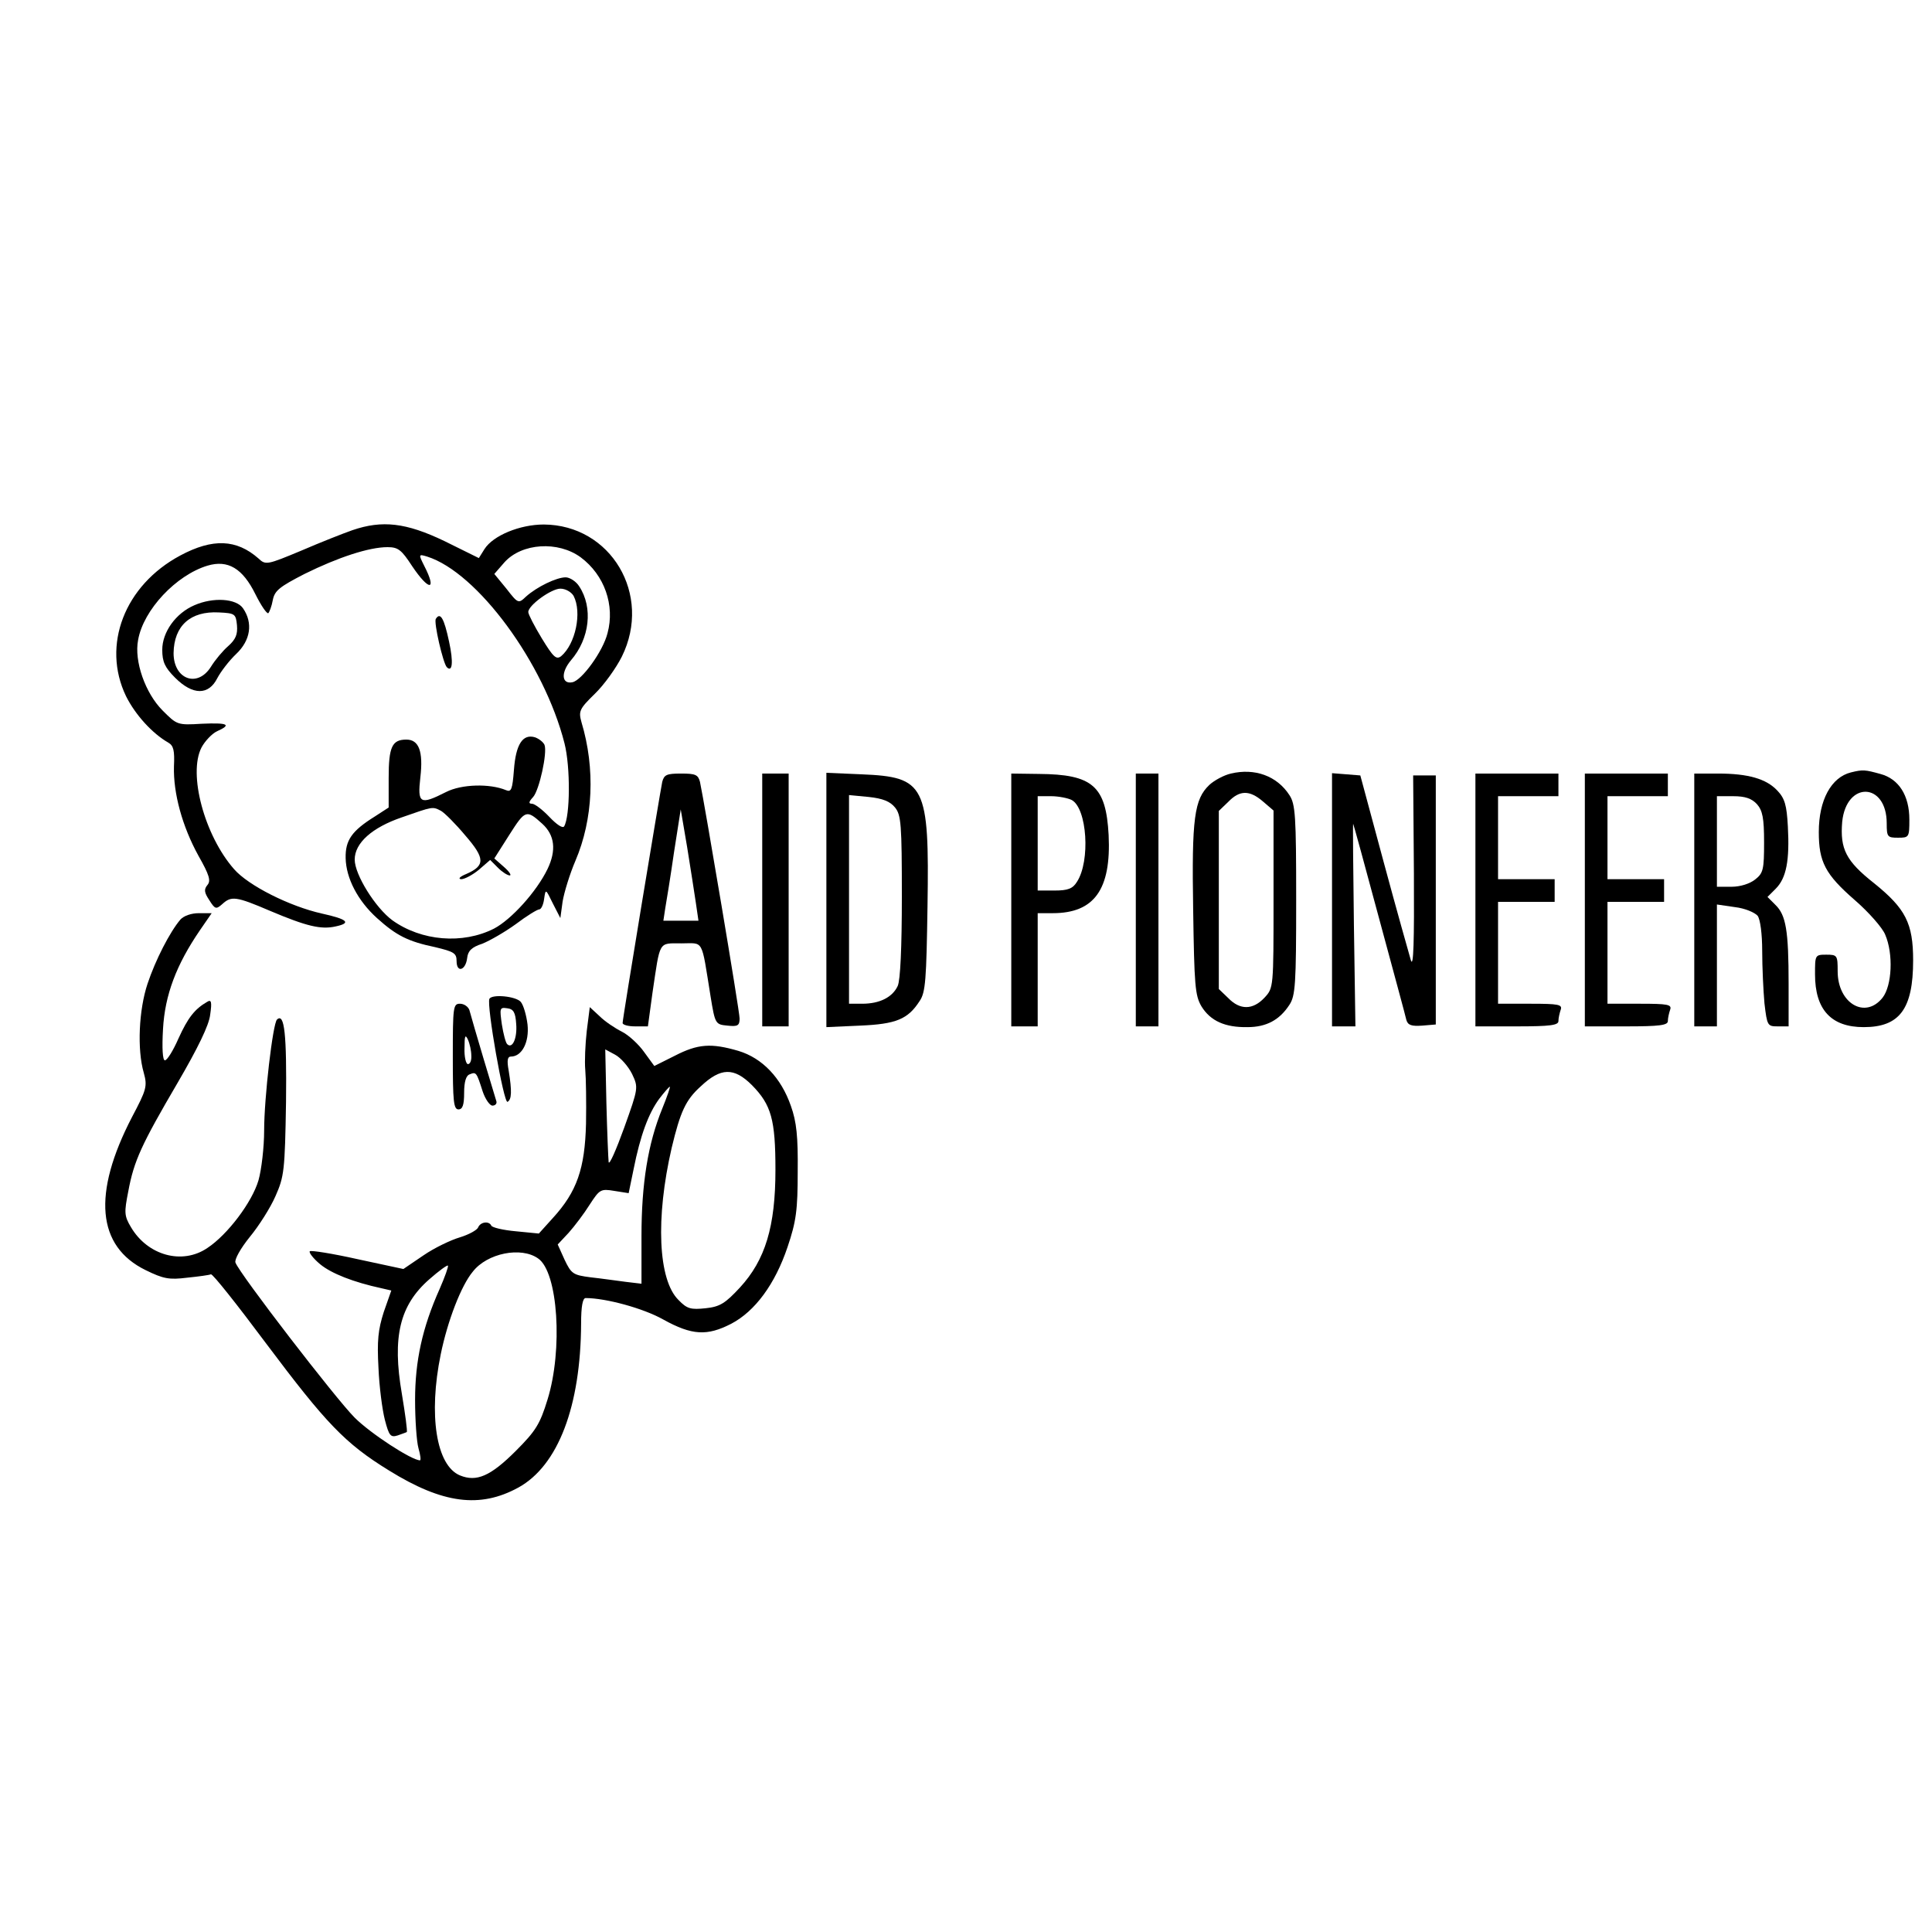<?xml version="1.0" standalone="no"?>
<!DOCTYPE svg PUBLIC "-//W3C//DTD SVG 20010904//EN"
 "http://www.w3.org/TR/2001/REC-SVG-20010904/DTD/svg10.dtd">
<svg version="1.0" xmlns="http://www.w3.org/2000/svg"
 width="512pt" height="512pt" viewBox="0 0 512 512"
 preserveAspectRatio="xMidYMid meet">
<g transform="translate(0,512) scale(0.1,-0.1)"
fill="#000000" stroke="none">
<path d="M934 3715 c-23 -8 -84 -32 -135 -54 -91 -38 -95 -39 -114 -21 -58 51
-121 54 -207 8 -148 -79 -209 -238 -144 -373 25 -50 70 -99 112 -123 14 -8 17
-21 15 -63 -2 -71 22 -159 65 -237 29 -51 33 -66 24 -77 -10 -12 -9 -20 5 -41
15 -24 18 -24 34 -10 24 22 36 21 127 -18 97 -41 135 -50 174 -41 42 9 31 19
-37 34 -85 19 -195 74 -233 118 -78 89 -122 252 -86 322 9 17 28 37 41 43 40
18 29 23 -40 20 -65 -4 -66 -3 -104 35 -46 46 -76 131 -65 187 14 80 101 172
184 197 54 16 93 -7 127 -76 15 -30 30 -52 34 -50 3 3 9 18 12 35 5 25 18 35
84 69 89 44 171 71 220 71 28 0 37 -7 65 -50 45 -67 67 -67 32 1 -15 30 -15
31 8 24 133 -42 310 -282 364 -495 16 -63 15 -193 -1 -220 -4 -6 -20 5 -39 25
-18 19 -39 35 -46 35 -10 0 -9 5 3 18 16 18 38 117 30 138 -3 7 -14 16 -25 20
-33 10 -51 -19 -56 -86 -4 -52 -7 -60 -21 -54 -43 18 -118 16 -159 -5 -69 -35
-76 -31 -68 39 8 69 -4 100 -37 100 -38 0 -47 -19 -47 -102 l0 -78 -37 -24
c-61 -38 -78 -63 -77 -110 1 -53 32 -113 83 -159 51 -46 82 -62 154 -77 50
-12 57 -16 57 -37 0 -32 24 -25 28 8 2 19 12 29 40 38 20 8 60 31 89 52 29 22
57 39 62 39 5 0 11 12 13 28 4 27 4 27 23 -12 l20 -39 6 44 c4 24 19 73 34
108 47 110 53 244 16 367 -8 29 -6 35 35 75 25 24 57 69 72 99 81 164 -29 349
-207 350 -63 0 -134 -29 -157 -65 l-15 -24 -91 45 c-102 49 -165 56 -244 29z
m605 -72 c63 -47 91 -127 71 -201 -12 -48 -68 -125 -93 -130 -29 -6 -31 26 -4
58 50 58 59 140 22 196 -8 13 -25 24 -36 24 -24 0 -76 -25 -105 -51 -20 -19
-21 -19 -52 21 l-32 39 27 31 c46 51 142 57 202 13z m-19 -102 c23 -44 5 -128
-33 -160 -13 -10 -21 -2 -51 47 -20 33 -36 64 -36 70 0 18 61 62 85 62 14 0
29 -9 35 -19z m-351 -570 c10 -6 39 -35 64 -65 53 -61 53 -80 3 -102 -17 -7
-23 -13 -14 -14 9 0 30 11 47 25 l30 26 21 -21 c11 -11 25 -20 31 -20 5 0 -1
10 -16 23 l-25 22 40 63 c42 66 45 67 87 29 33 -30 38 -70 14 -120 -29 -60
-96 -134 -142 -158 -83 -42 -192 -33 -269 22 -45 33 -100 121 -100 161 0 44
46 85 125 112 83 29 81 29 104 17z"/>
<path d="M515 3516 c-49 -21 -85 -71 -85 -118 0 -32 7 -47 34 -74 47 -47 89
-47 112 -1 9 17 31 46 50 64 38 36 45 82 18 121 -18 26 -79 30 -129 8z m113
-53 c2 -24 -3 -37 -23 -55 -14 -12 -35 -37 -46 -55 -36 -57 -99 -33 -99 36 1
73 45 112 120 108 43 -2 45 -4 48 -34z"/>
<path d="M1155 3480 c-6 -9 19 -117 29 -128 15 -15 18 13 6 68 -13 61 -23 79
-35 60z"/>
<path d="M3262 3070 c-18 -4 -44 -18 -57 -30 -40 -38 -47 -88 -43 -330 3 -202
5 -228 22 -257 24 -39 63 -56 122 -55 50 0 85 19 111 59 16 24 18 55 18 278 0
223 -2 254 -18 278 -33 51 -92 72 -155 57z m85 -74 l28 -24 0 -235 c0 -235 0
-235 -24 -261 -31 -33 -65 -33 -96 -1 l-25 24 0 236 0 236 25 24 c30 31 56 32
92 1z"/>
<path d="M4905 3073 c-52 -13 -85 -73 -85 -158 0 -79 17 -112 95 -180 37 -32
74 -74 81 -92 22 -51 18 -135 -7 -167 -46 -58 -119 -15 -119 70 0 42 -1 44
-30 44 -30 0 -30 -1 -30 -52 0 -94 43 -140 129 -140 95 0 131 48 131 177 0 98
-20 137 -103 204 -75 59 -91 91 -85 163 11 109 118 105 118 -4 0 -36 2 -38 30
-38 29 0 30 1 30 48 0 64 -28 108 -77 121 -40 11 -46 12 -78 4z"/>
<path d="M1755 3048 c-6 -29 -105 -627 -105 -639 0 -5 15 -9 33 -9 l34 0 12
88 c21 141 15 132 77 132 60 0 52 15 77 -140 12 -74 13 -75 45 -78 27 -3 32 0
32 19 0 20 -93 571 -105 627 -5 19 -12 22 -50 22 -38 0 -45 -3 -50 -22z m89
-320 l7 -48 -47 0 -46 0 5 33 c3 17 14 84 23 147 l18 115 17 -100 c9 -55 19
-121 23 -147z"/>
<path d="M2020 2735 l0 -335 35 0 35 0 0 335 0 335 -35 0 -35 0 0 -335z"/>
<path d="M2190 2735 l0 -337 89 4 c96 4 127 17 158 65 16 23 18 57 21 252 5
321 -6 342 -175 349 l-93 4 0 -337z m182 245 c16 -20 18 -44 18 -236 0 -135
-4 -222 -11 -237 -14 -30 -48 -47 -94 -47 l-35 0 0 276 0 277 52 -5 c38 -4 57
-12 70 -28z"/>
<path d="M2680 2735 l0 -335 35 0 35 0 0 150 0 150 40 0 c110 0 155 63 148
207 -7 130 -42 161 -185 162 l-73 1 0 -335z m160 265 c41 -22 50 -162 14 -217
-11 -18 -24 -23 -59 -23 l-45 0 0 125 0 125 36 0 c19 0 44 -5 54 -10z"/>
<path d="M3010 2735 l0 -335 30 0 30 0 0 335 0 335 -30 0 -30 0 0 -335z"/>
<path d="M3530 2736 l0 -336 31 0 31 0 -4 269 c-2 149 -3 269 -2 268 1 -1 32
-114 69 -252 37 -137 70 -258 72 -268 4 -14 14 -17 42 -15 l36 3 0 330 0 330
-30 0 -30 0 2 -260 c1 -179 -1 -251 -8 -230 -5 17 -38 134 -72 260 l-62 230
-37 3 -38 3 0 -335z"/>
<path d="M3910 2735 l0 -335 110 0 c88 0 110 3 110 14 0 8 3 21 6 30 5 14 -6
16 -80 16 l-86 0 0 135 0 135 75 0 75 0 0 30 0 30 -75 0 -75 0 0 110 0 110 80
0 80 0 0 30 0 30 -110 0 -110 0 0 -335z"/>
<path d="M4200 2735 l0 -335 110 0 c88 0 110 3 110 14 0 8 3 21 6 30 5 14 -6
16 -80 16 l-86 0 0 135 0 135 75 0 75 0 0 30 0 30 -75 0 -75 0 0 110 0 110 80
0 80 0 0 30 0 30 -110 0 -110 0 0 -335z"/>
<path d="M4490 2735 l0 -335 30 0 30 0 0 161 0 162 48 -7 c26 -3 52 -14 60
-23 7 -10 12 -48 12 -93 0 -43 3 -105 6 -139 7 -59 8 -61 35 -61 l29 0 0 113
c0 141 -7 182 -35 209 l-21 21 22 22 c28 28 37 75 32 165 -3 56 -8 74 -28 95
-29 31 -77 45 -157 45 l-63 0 0 -335z m166 254 c15 -17 19 -37 19 -101 0 -72
-2 -82 -24 -99 -14 -11 -39 -19 -62 -19 l-39 0 0 120 0 120 43 0 c32 0 49 -6
63 -21z"/>
<path d="M478 2683 c-28 -33 -66 -107 -87 -170 -23 -69 -28 -174 -10 -236 10
-36 7 -45 -31 -117 -106 -204 -93 -343 36 -406 47 -23 62 -26 110 -20 30 3 59
7 63 9 5 1 70 -81 146 -183 159 -212 209 -265 326 -337 142 -88 241 -101 343
-45 105 58 165 215 166 435 0 44 4 67 12 67 53 0 153 -27 206 -57 76 -42 116
-44 180 -11 63 33 116 105 149 203 23 68 27 98 27 200 1 93 -3 132 -18 174
-26 75 -76 127 -139 146 -72 21 -107 19 -169 -13 l-54 -27 -27 37 c-14 20 -41
45 -59 54 -18 9 -45 27 -59 41 l-26 24 -8 -63 c-4 -35 -6 -81 -4 -103 2 -22 3
-86 2 -143 -3 -119 -24 -180 -88 -250 l-37 -41 -61 6 c-34 3 -63 10 -65 15 -6
13 -29 10 -35 -5 -3 -7 -25 -19 -48 -26 -24 -7 -68 -28 -97 -48 l-53 -36 -121
26 c-67 15 -124 24 -127 21 -3 -3 9 -19 27 -34 30 -25 89 -48 163 -64 l26 -6
-20 -57 c-15 -47 -18 -76 -14 -148 2 -49 10 -111 17 -138 11 -42 15 -47 34
-41 11 4 23 8 24 9 2 2 -4 47 -13 101 -26 151 -6 235 73 304 25 22 47 38 49
36 2 -2 -8 -30 -22 -62 -46 -103 -65 -191 -65 -294 0 -52 4 -110 9 -128 5 -17
7 -32 4 -32 -22 0 -131 71 -173 113 -50 50 -305 381 -316 411 -3 8 13 37 38
68 24 29 55 78 68 108 23 52 25 67 28 250 2 179 -4 237 -24 218 -11 -11 -34
-207 -34 -294 0 -44 -7 -104 -15 -132 -17 -58 -82 -144 -135 -179 -67 -46
-159 -20 -203 55 -18 30 -18 39 -7 95 15 81 35 124 131 288 53 91 83 152 86
180 5 34 3 41 -8 34 -33 -19 -51 -42 -76 -97 -14 -32 -30 -58 -36 -58 -6 0 -8
32 -5 83 5 90 35 170 98 262 l31 45 -34 0 c-20 0 -40 -7 -49 -17z m1197 -409
c17 -36 17 -37 -21 -143 -21 -58 -39 -99 -41 -91 -1 8 -4 79 -6 157 l-3 142
26 -14 c15 -8 35 -31 45 -51z m318 -30 c51 -52 62 -91 62 -224 0 -151 -27
-239 -94 -312 -39 -42 -53 -51 -91 -55 -39 -4 -49 -2 -72 22 -54 53 -61 217
-18 403 23 96 37 127 77 163 53 50 88 51 136 3z m-238 -62 c-38 -93 -55 -199
-55 -338 l0 -126 -42 5 c-24 3 -65 9 -93 12 -46 6 -51 9 -69 47 l-18 40 29 31
c16 18 41 51 56 75 26 40 29 42 65 36 l38 -6 13 63 c18 91 40 149 68 187 13
17 26 32 28 32 2 0 -7 -26 -20 -58z m-329 -397 c53 -36 66 -242 25 -374 -20
-65 -31 -83 -84 -136 -67 -67 -104 -83 -148 -65 -63 26 -84 160 -51 321 18 88
54 182 85 219 38 49 128 67 173 35z"/>
<path d="M1297 2473 c-8 -16 38 -278 48 -273 11 6 12 28 3 83 -5 27 -3 37 6
37 29 0 49 38 44 85 -3 25 -11 52 -18 60 -13 15 -76 21 -83 8z m71 -67 c3 -37
-10 -67 -24 -53 -4 4 -10 27 -14 52 -6 43 -6 46 14 43 17 -2 22 -11 24 -42z"/>
<path d="M1200 2320 c0 -118 2 -140 15 -140 11 0 15 12 15 44 0 29 5 46 15 49
17 7 18 5 34 -45 7 -21 19 -38 26 -38 8 0 13 6 10 13 -4 12 -62 206 -71 240
-3 9 -14 17 -25 17 -18 0 -19 -8 -19 -140z m49 3 c1 -13 -3 -23 -9 -23 -5 0
-10 19 -9 43 0 32 2 37 9 22 5 -11 9 -30 9 -42z"/>
</g>
</svg>
